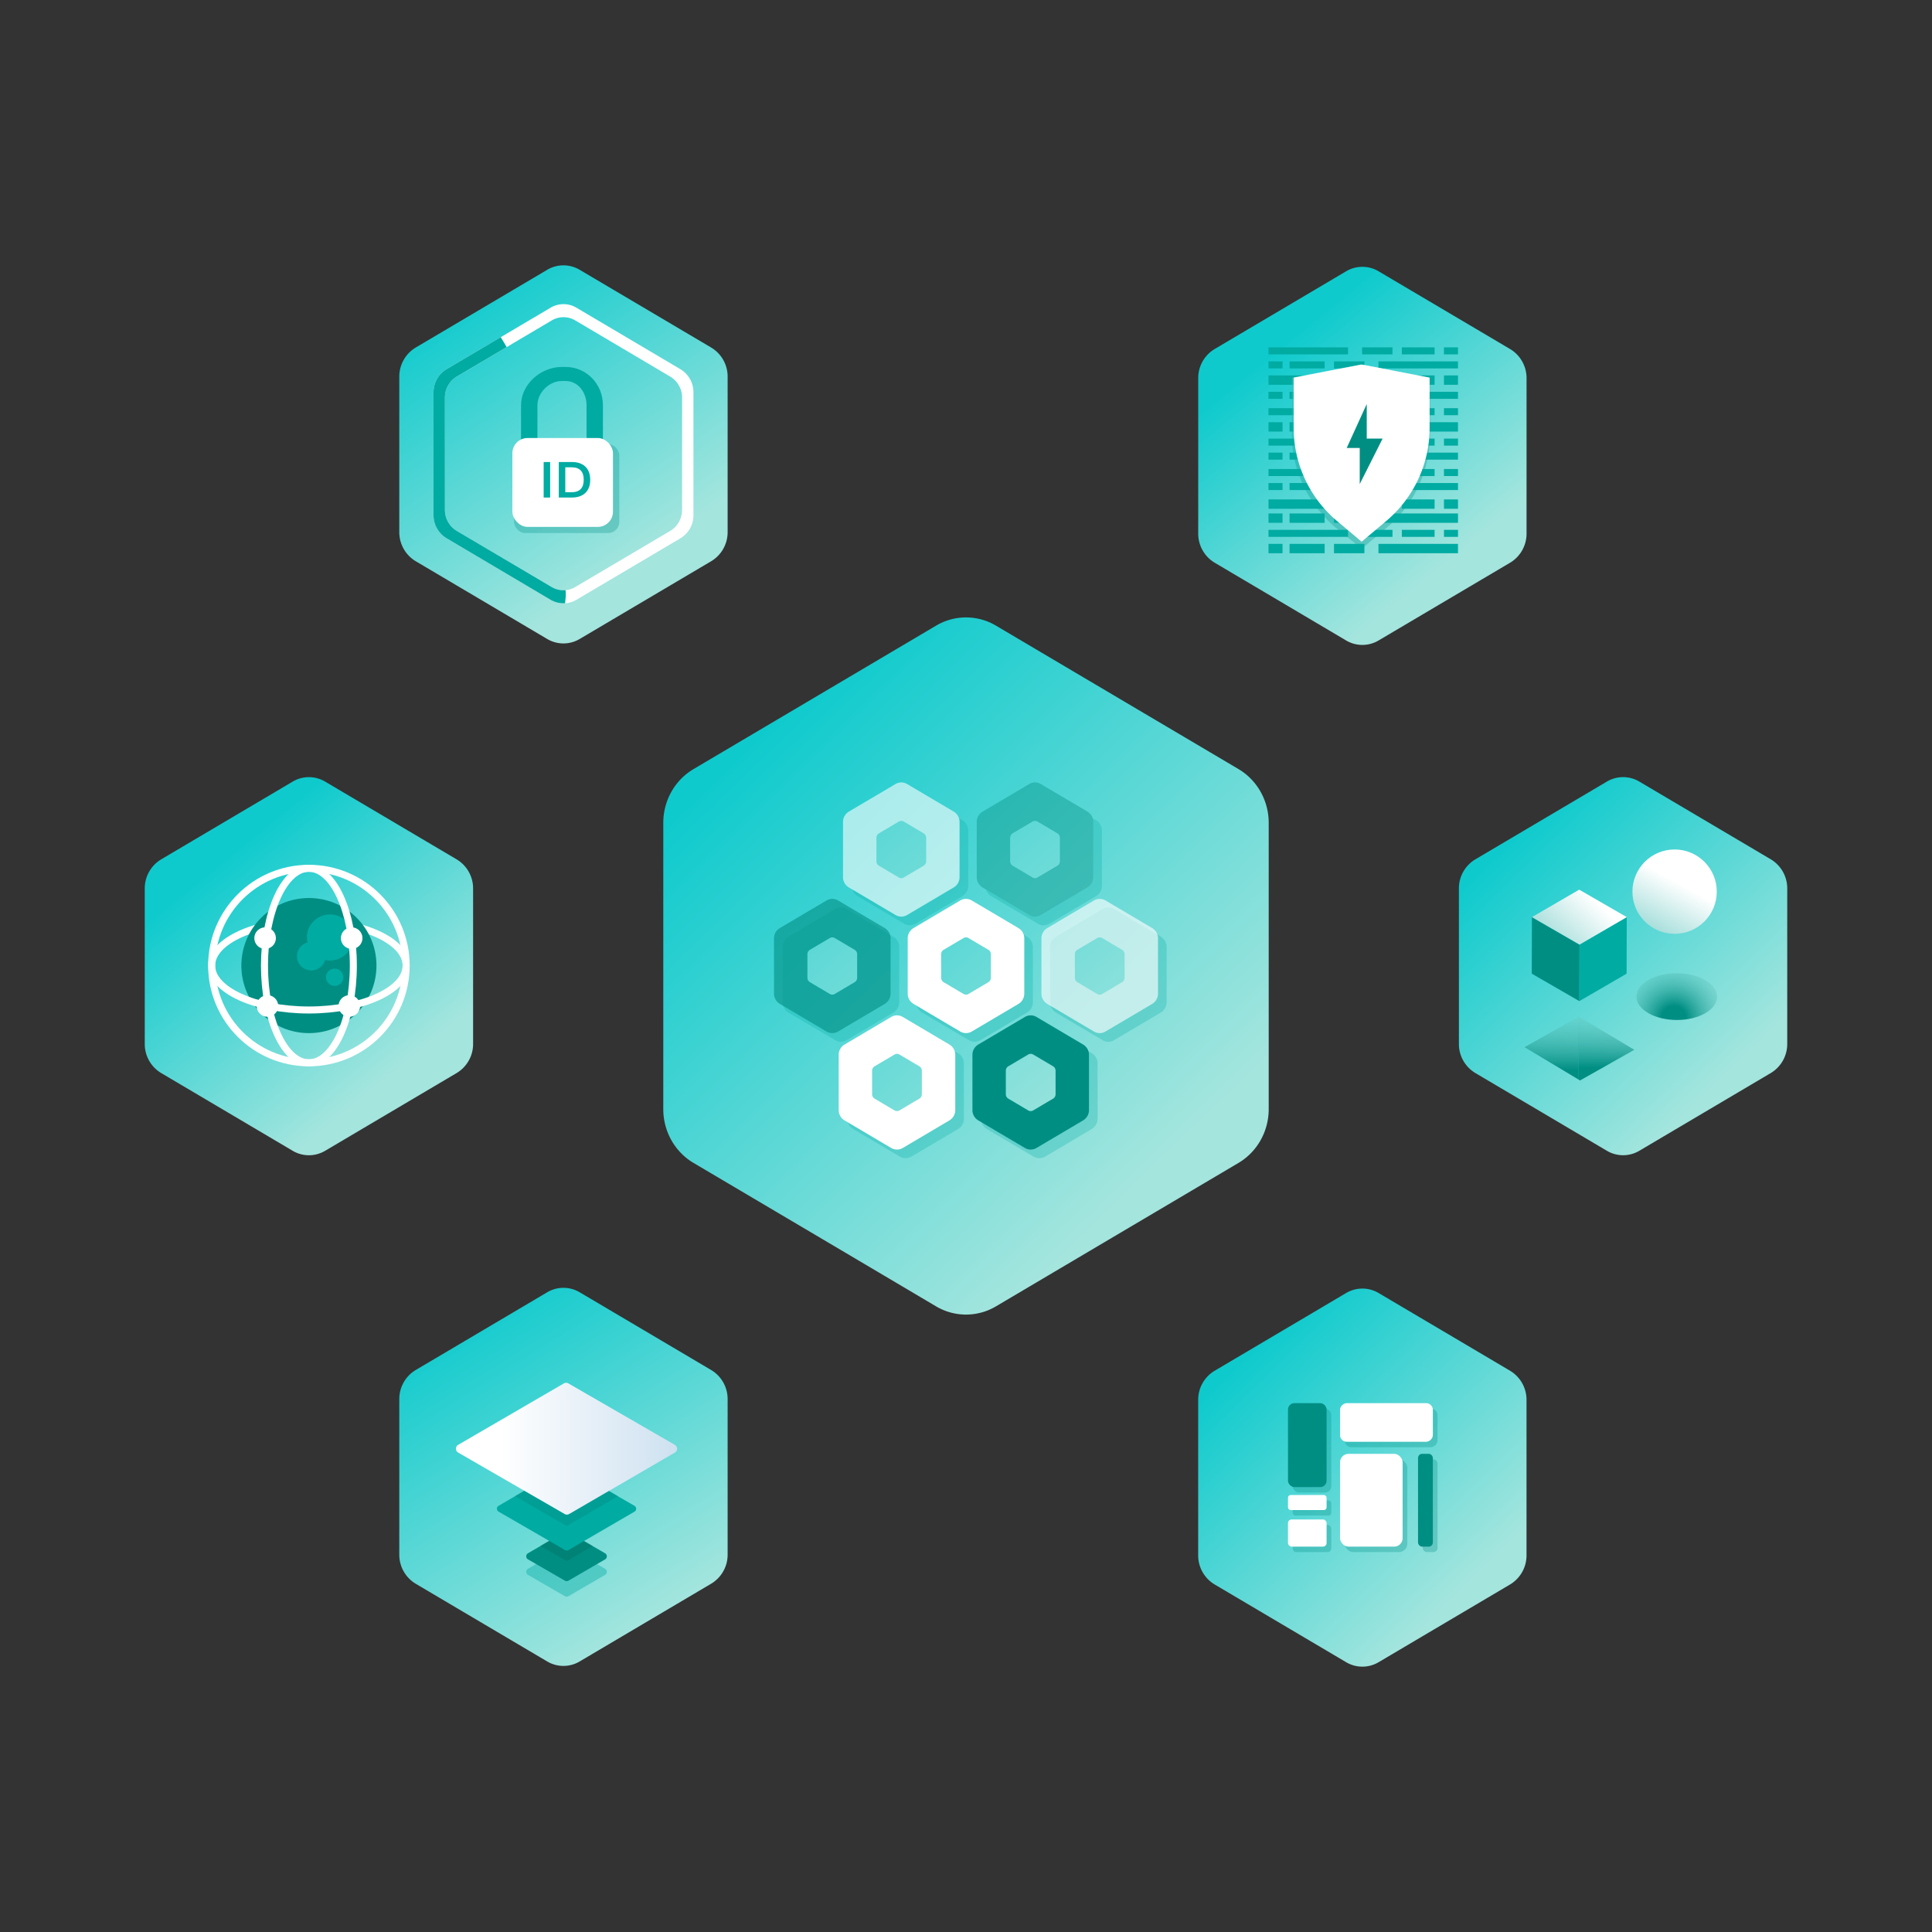 <svg xmlns="http://www.w3.org/2000/svg" xmlns:xlink="http://www.w3.org/1999/xlink" viewBox="0 0 2600 2600"><rect x="0" y="0" width="2600" height="2600" fill="#333333" stroke="none"/><defs><style>.cls-1{fill:url(#linear-gradient);}.cls-2{opacity:0.27;}.cls-3{fill:#00aba2;}.cls-4{fill:#fff;}.cls-5{fill:url(#linear-gradient-2);}.cls-6{opacity:0.6;}.cls-21,.cls-7{fill:#008e83;}.cls-8{fill:url(#linear-gradient-3);}.cls-9{opacity:0.63;}.cls-10{fill:url(#linear-gradient-4);}.cls-11{fill:url(#linear-gradient-5);}.cls-12{fill:url(#linear-gradient-6);}.cls-13{fill:url(#linear-gradient-7);}.cls-14{opacity:0.4;}.cls-15{fill:url(#linear-gradient-8);}.cls-16{fill:url(#linear-gradient-9);}.cls-17{opacity:0.44;}.cls-18{fill:#007567;}.cls-19{fill:url(#linear-gradient-10);}.cls-20{fill:url(#linear-gradient-11);}.cls-21{opacity:0.3;}.cls-22{fill:url(#linear-gradient-12);}.cls-23{fill:url(#linear-gradient-13);}.cls-24{fill:url(#linear-gradient-14);}.cls-25{fill:url(#linear-gradient-15);}.cls-26{fill:url(#linear-gradient-16);}.cls-27{fill:url(#radial-gradient);}.cls-28{fill:url(#linear-gradient-17);}.cls-29{fill:none;stroke:#fff;stroke-miterlimit:10;stroke-width:9.45px;}.cls-30{fill:url(#linear-gradient-18);}.cls-31{fill:url(#radial-gradient-2);}.cls-32{fill:url(#linear-gradient-19);}</style><linearGradient id="linear-gradient" x1="16780.57" y1="101.38" x2="17407.46" y2="745.68" gradientTransform="translate(18414.42 1744.49) rotate(180)" gradientUnits="userSpaceOnUse"><stop offset="0.12" stop-color="#a4e5de"/><stop offset="1" stop-color="#0ecacd"/></linearGradient><linearGradient id="linear-gradient-2" x1="1554.54" y1="1581.56" x2="1035.01" y2="1006.88" gradientTransform="matrix(1, 0, 0, 1, 0, 0)" xlink:href="#linear-gradient"/><linearGradient id="linear-gradient-3" x1="1374.59" y1="1581.56" x2="855.06" y2="1006.88" gradientTransform="matrix(1, 0, 0, 1, 0, 0)" xlink:href="#linear-gradient"/><linearGradient id="linear-gradient-4" x1="1649.17" y1="1487.19" x2="1129.64" y2="912.51" gradientTransform="matrix(1, 0, 0, 1, 0, 0)" xlink:href="#linear-gradient"/><linearGradient id="linear-gradient-5" x1="1524.49" y1="1608.73" x2="1004.96" y2="1034.06" gradientTransform="matrix(1, 0, 0, 1, 0, 0)" xlink:href="#linear-gradient"/><linearGradient id="linear-gradient-6" x1="1425.47" y1="1698.25" x2="905.93" y2="1123.57" gradientTransform="matrix(1, 0, 0, 1, 0, 0)" xlink:href="#linear-gradient"/><linearGradient id="linear-gradient-7" x1="1467.47" y1="1424.83" x2="947.94" y2="850.15" gradientTransform="matrix(1, 0, 0, 1, 0, 0)" xlink:href="#linear-gradient"/><linearGradient id="linear-gradient-8" x1="1647.42" y1="1424.83" x2="1127.89" y2="850.15" gradientTransform="matrix(1, 0, 0, 1, 0, 0)" xlink:href="#linear-gradient"/><linearGradient id="linear-gradient-9" x1="915.46" y1="2237.72" x2="617.41" y2="1763.36" gradientTransform="matrix(1, 0, 0, 1, 0, 0)" xlink:href="#linear-gradient"/><linearGradient id="linear-gradient-10" x1="613.59" y1="1949.61" x2="911.18" y2="1949.61" gradientUnits="userSpaceOnUse"><stop offset="0.2" stop-color="#fff"/><stop offset="1" stop-color="#cee1f0"/></linearGradient><linearGradient id="linear-gradient-11" x1="16025.95" y1="-430.13" x2="16365.96" y2="-80.67" gradientTransform="translate(18040.42 1744.49) rotate(180)" xlink:href="#linear-gradient"/><linearGradient id="linear-gradient-12" x1="15675.07" y1="258.15" x2="16015.08" y2="607.61" gradientTransform="translate(18040.42 1744.49) rotate(180)" xlink:href="#linear-gradient"/><linearGradient id="linear-gradient-13" x1="2161.58" y1="1457.66" x2="2161.58" y2="1335.93" gradientUnits="userSpaceOnUse"><stop offset="0.17" stop-color="#008e83"/><stop offset="1" stop-color="#97e3dd" stop-opacity="0"/></linearGradient><linearGradient id="linear-gradient-14" x1="2088.44" y1="1461.6" x2="2088.44" y2="1335.62" xlink:href="#linear-gradient-13"/><linearGradient id="linear-gradient-15" x1="2036.28" y1="1330.99" x2="2146.47" y2="1211.35" gradientUnits="userSpaceOnUse"><stop offset="0" stop-color="#4bbdb6"/><stop offset="1" stop-color="#fff"/></linearGradient><linearGradient id="linear-gradient-16" x1="2189.78" y1="1314.67" x2="2259.83" y2="1188.73" xlink:href="#linear-gradient-15"/><radialGradient id="radial-gradient" cx="2252.5" cy="1370.3" r="96.29" xlink:href="#linear-gradient-13"/><linearGradient id="linear-gradient-17" x1="563.07" y1="1480.35" x2="298.61" y2="1157.11" gradientTransform="matrix(1, 0, 0, 1, 0, 0)" xlink:href="#linear-gradient"/><linearGradient id="linear-gradient-18" x1="1980.75" y1="793.55" x2="1716.29" y2="470.32" gradientTransform="matrix(1, 0, 0, 1, 0, 0)" xlink:href="#linear-gradient"/><radialGradient id="radial-gradient-2" cx="1872.22" cy="391.9" r="314.19" gradientUnits="userSpaceOnUse"><stop offset="0" stop-color="#fff"/><stop offset="0.03" stop-color="#fff" stop-opacity="0.94"/><stop offset="0.14" stop-color="#fff" stop-opacity="0.72"/><stop offset="0.25" stop-color="#fff" stop-opacity="0.53"/><stop offset="0.37" stop-color="#fff" stop-opacity="0.37"/><stop offset="0.49" stop-color="#fff" stop-opacity="0.23"/><stop offset="0.6" stop-color="#fff" stop-opacity="0.13"/><stop offset="0.73" stop-color="#fff" stop-opacity="0.06"/><stop offset="0.85" stop-color="#fff" stop-opacity="0.01"/><stop offset="0.99" stop-color="#fff" stop-opacity="0"/></radialGradient><linearGradient id="linear-gradient-19" x1="18501.94" y1="1323.56" x2="18775.86" y2="1729.7" gradientTransform="translate(19389.42 2126.63) rotate(180)" xlink:href="#linear-gradient"/></defs><title>chapter_04</title><g id="chapter_04.1"><path class="cls-1" d="M892.62,1492.66V1107.34c0-29.84,15.5-57.41,40.69-72.33l326.35-193a78.92,78.92,0,0,1,80.74,0L1546,963.61l120.74,71.4c25.13,14.92,40.63,42.49,40.63,72.33v385.32c0,29.84-15.5,57.41-40.63,72.33l-326.35,193a78.92,78.92,0,0,1-80.74,0L1122.78,1677,933.31,1565C908.12,1550.07,892.62,1522.5,892.62,1492.66Z"/><g class="cls-2"><path class="cls-3" d="M1390.05,1274.52v74.18a16.16,16.16,0,0,1-7.84,13.93l-62.83,37.15a15.21,15.21,0,0,1-15.55,0l-39.59-23.4L1241,1362.63a16.17,16.17,0,0,1-7.83-13.93v-74.18a16.17,16.17,0,0,1,7.83-13.93l62.83-37.15a15.21,15.21,0,0,1,15.55,0l26.35,15.58,36.48,21.57A16.16,16.16,0,0,1,1390.05,1274.52Z"/></g><g class="cls-2"><path class="cls-3" d="M1477.12,1431.25v74.18a16.16,16.16,0,0,1-7.84,13.93l-62.83,37.15a15.21,15.21,0,0,1-15.55,0l-39.58-23.4-23.25-13.75a16.16,16.16,0,0,1-7.82-13.93v-74.18a16.16,16.16,0,0,1,7.82-13.93l62.83-37.15a15.21,15.21,0,0,1,15.55,0l26.35,15.58,36.48,21.57A16.16,16.16,0,0,1,1477.12,1431.25Z"/></g><g class="cls-2"><path class="cls-3" d="M1297.17,1431.25v74.18a16.16,16.16,0,0,1-7.84,13.93l-62.83,37.15a15.21,15.21,0,0,1-15.55,0l-39.58-23.4-23.25-13.75a16.16,16.16,0,0,1-7.82-13.93v-74.18a16.16,16.16,0,0,1,7.82-13.93l62.83-37.15a15.21,15.21,0,0,1,15.55,0l26.35,15.58,36.48,21.57A16.16,16.16,0,0,1,1297.17,1431.25Z"/></g><g class="cls-2"><path class="cls-3" d="M1570,1274.52v74.18a16.16,16.16,0,0,1-7.84,13.93l-62.83,37.15a15.21,15.21,0,0,1-15.55,0l-39.59-23.4L1421,1362.63a16.17,16.17,0,0,1-7.83-13.93v-74.18a16.17,16.17,0,0,1,7.83-13.93l62.83-37.15a15.21,15.21,0,0,1,15.55,0l26.35,15.58,36.48,21.57A16.16,16.16,0,0,1,1570,1274.52Z"/></g><path class="cls-4" d="M1378.44,1262.91v74.18a16.16,16.16,0,0,1-7.84,13.93l-62.83,37.15a15.21,15.21,0,0,1-15.55,0l-39.59-23.4L1229.39,1351a16.17,16.17,0,0,1-7.83-13.93v-74.18a16.17,16.17,0,0,1,7.83-13.93l62.83-37.15a15.21,15.21,0,0,1,15.55,0l26.35,15.58L1370.6,1249A16.16,16.16,0,0,1,1378.44,1262.91Z"/><path class="cls-5" d="M1333.47,1284.17v31.66a6.88,6.88,0,0,1-3.34,5.94l-26.82,15.86a6.51,6.51,0,0,1-6.63,0l-16.89-10-9.92-5.87a6.88,6.88,0,0,1-3.34-5.94v-31.66a6.88,6.88,0,0,1,3.34-5.94l26.81-15.86a6.51,6.51,0,0,1,6.63,0l11.25,6.65,15.57,9.21A6.88,6.88,0,0,1,1333.47,1284.17Z"/><g class="cls-2"><path class="cls-3" d="M1210.1,1274.52v74.18a16.16,16.16,0,0,1-7.84,13.93l-62.83,37.15a15.21,15.21,0,0,1-15.55,0l-39.59-23.4-23.24-13.75a16.17,16.17,0,0,1-7.83-13.93v-74.18a16.17,16.17,0,0,1,7.83-13.93l62.83-37.15a15.21,15.21,0,0,1,15.55,0l26.35,15.58,36.48,21.57A16.16,16.16,0,0,1,1210.1,1274.52Z"/></g><g class="cls-6"><path class="cls-7" d="M1198.49,1262.91v74.18a16.16,16.16,0,0,1-7.84,13.93l-62.83,37.15a15.21,15.21,0,0,1-15.55,0l-39.59-23.4L1049.44,1351a16.17,16.17,0,0,1-7.83-13.93v-74.18a16.17,16.17,0,0,1,7.83-13.93l62.83-37.15a15.21,15.21,0,0,1,15.55,0l26.35,15.58,36.48,21.57A16.16,16.16,0,0,1,1198.49,1262.91Z"/></g><path class="cls-8" d="M1153.52,1284.17v31.66a6.88,6.88,0,0,1-3.34,5.94l-26.82,15.86a6.51,6.51,0,0,1-6.63,0l-16.89-10-9.92-5.87a6.88,6.88,0,0,1-3.34-5.94v-31.66a6.88,6.88,0,0,1,3.34-5.94l26.81-15.86a6.51,6.51,0,0,1,6.63,0l11.25,6.65,15.57,9.21A6.88,6.88,0,0,1,1153.52,1284.17Z"/><path class="cls-7" d="M1465.51,1419.64v74.18a16.16,16.16,0,0,1-7.84,13.93l-62.83,37.15a15.21,15.21,0,0,1-15.55,0l-39.58-23.4-23.25-13.75a16.16,16.16,0,0,1-7.82-13.93v-74.18a16.16,16.16,0,0,1,7.82-13.93l62.83-37.15a15.21,15.21,0,0,1,15.55,0l26.35,15.58,36.48,21.57A16.16,16.16,0,0,1,1465.51,1419.64Z"/><path class="cls-4" d="M1285.56,1419.64v74.18a16.16,16.16,0,0,1-7.84,13.93l-62.83,37.15a15.21,15.21,0,0,1-15.55,0l-39.58-23.4-23.25-13.75a16.16,16.16,0,0,1-7.82-13.93v-74.18a16.16,16.16,0,0,1,7.82-13.93l62.83-37.15a15.21,15.21,0,0,1,15.55,0l26.35,15.58,36.48,21.57A16.16,16.16,0,0,1,1285.56,1419.64Z"/><g class="cls-9"><path class="cls-4" d="M1558.39,1262.91v74.18a16.16,16.16,0,0,1-7.84,13.93l-62.83,37.15a15.21,15.21,0,0,1-15.55,0l-39.59-23.4L1409.34,1351a16.17,16.17,0,0,1-7.83-13.93v-74.18a16.17,16.17,0,0,1,7.83-13.93l62.83-37.15a15.21,15.21,0,0,1,15.55,0l26.35,15.58,36.48,21.57A16.16,16.16,0,0,1,1558.39,1262.91Z"/></g><path class="cls-10" d="M1513.42,1284.17v31.66a6.88,6.88,0,0,1-3.34,5.94l-26.82,15.86a6.51,6.51,0,0,1-6.63,0l-16.89-10-9.92-5.87a6.88,6.88,0,0,1-3.34-5.94v-31.66a6.88,6.88,0,0,1,3.34-5.94l26.81-15.86a6.51,6.51,0,0,1,6.63,0l11.25,6.65,15.57,9.21A6.88,6.88,0,0,1,1513.42,1284.17Z"/><path class="cls-11" d="M1420.54,1440.9v31.66a6.88,6.88,0,0,1-3.34,5.94l-26.81,15.86a6.53,6.53,0,0,1-6.64,0l-16.89-10-9.92-5.87a6.88,6.88,0,0,1-3.34-5.94V1440.9a6.88,6.88,0,0,1,3.34-5.94l26.81-15.86a6.53,6.53,0,0,1,6.64,0l11.24,6.65,15.57,9.21A6.88,6.88,0,0,1,1420.54,1440.9Z"/><path class="cls-12" d="M1240.59,1440.9v31.66a6.88,6.88,0,0,1-3.34,5.94l-26.81,15.86a6.53,6.53,0,0,1-6.64,0l-16.89-10-9.92-5.87a6.88,6.88,0,0,1-3.34-5.94V1440.9A6.88,6.88,0,0,1,1177,1435l26.81-15.86a6.53,6.53,0,0,1,6.64,0l11.24,6.65,15.57,9.21A6.88,6.88,0,0,1,1240.59,1440.9Z"/><g class="cls-6"><path class="cls-4" d="M1291.36,1106.18v74.18a16.15,16.15,0,0,1-7.83,13.93l-62.83,37.15a15.21,15.21,0,0,1-15.55,0l-39.59-23.4-23.24-13.75a16.17,16.17,0,0,1-7.83-13.93v-74.18a16.17,16.17,0,0,1,7.83-13.93l62.83-37.15a15.21,15.21,0,0,1,15.55,0l26.35,15.58,36.48,21.57A16.15,16.15,0,0,1,1291.36,1106.18Z"/></g><path class="cls-13" d="M1246.4,1127.44v31.66a6.88,6.88,0,0,1-3.34,5.94l-26.82,15.86a6.51,6.51,0,0,1-6.63,0l-16.9-10-9.92-5.87a6.89,6.89,0,0,1-3.33-5.94v-31.66a6.89,6.89,0,0,1,3.33-5.94l26.82-15.86a6.51,6.51,0,0,1,6.63,0l11.25,6.65,15.57,9.21A6.88,6.88,0,0,1,1246.4,1127.44Z"/><g class="cls-14"><path class="cls-7" d="M1471.31,1106.18v74.18a16.15,16.15,0,0,1-7.83,13.93l-62.84,37.15a15.19,15.19,0,0,1-15.54,0l-39.59-23.4-23.24-13.75a16.17,16.17,0,0,1-7.83-13.93v-74.18a16.17,16.17,0,0,1,7.83-13.93l62.83-37.15a15.19,15.19,0,0,1,15.54,0l26.36,15.58,36.48,21.57A16.15,16.15,0,0,1,1471.31,1106.18Z"/></g><path class="cls-15" d="M1426.35,1127.44v31.66A6.88,6.88,0,0,1,1423,1165l-26.82,15.86a6.51,6.51,0,0,1-6.63,0l-16.9-10-9.92-5.87a6.89,6.89,0,0,1-3.33-5.94v-31.66a6.89,6.89,0,0,1,3.33-5.94l26.82-15.86a6.51,6.51,0,0,1,6.63,0l11.25,6.65,15.57,9.21A6.88,6.88,0,0,1,1426.35,1127.44Z"/><g class="cls-2"><path class="cls-3" d="M1482.91,1117.79V1192a16.13,16.13,0,0,1-7.84,13.93l-62.81,37.15a15.21,15.21,0,0,1-15.55,0l-39.59-23.39-23.22-13.76a15.88,15.88,0,0,1-7-8.88l18.63,11,39.59,23.39a15.23,15.23,0,0,0,15.56,0l62.8-37.15a16.13,16.13,0,0,0,7.84-13.93v-74.18a16.19,16.19,0,0,0-.81-5l4.58,2.72A16.16,16.16,0,0,1,1482.91,1117.79Z"/></g><g class="cls-2"><path class="cls-3" d="M1303,1117.79V1192a16.13,16.13,0,0,1-7.84,13.93l-62.8,37.15a15.23,15.23,0,0,1-15.56,0l-39.59-23.39L1154,1205.9a15.88,15.88,0,0,1-7-8.88l18.63,11,39.59,23.39a15.23,15.23,0,0,0,15.56,0l62.8-37.15a16.13,16.13,0,0,0,7.84-13.93v-74.18a16.19,16.19,0,0,0-.81-5l4.58,2.72A16.16,16.16,0,0,1,1303,1117.79Z"/></g><path class="cls-16" d="M979.21,1883v209a45.5,45.5,0,0,1-22.07,39.23l-177,104.65a42.83,42.83,0,0,1-43.8,0L624.83,2170l-65.49-38.73a45.56,45.56,0,0,1-22-39.23V1883a45.56,45.56,0,0,1,22-39.23l177-104.65a42.83,42.83,0,0,1,43.8,0L854.38,1783l102.76,60.76A45.5,45.5,0,0,1,979.21,1883Z"/><g class="cls-14"><path class="cls-3" d="M814.26,2119.45,765,2148.1a4.77,4.77,0,0,1-4.78,0l-49.67-28.68a4.77,4.77,0,0,1,0-8.25l49.3-28.65a4.77,4.77,0,0,1,4.78,0l49.66,28.67A4.77,4.77,0,0,1,814.26,2119.45Z"/></g><path class="cls-7" d="M814.26,2098.57,765,2127.21a4.77,4.77,0,0,1-4.78,0l-49.67-28.67a4.78,4.78,0,0,1,0-8.26l49.3-28.64a4.77,4.77,0,0,1,4.78,0l49.66,28.67A4.78,4.78,0,0,1,814.26,2098.57Z"/><g class="cls-17"><polygon class="cls-18" points="797.78 2080.59 762.72 2100.98 727.13 2080.43 762.19 2060.04 797.78 2080.59"/></g><path class="cls-3" d="M853.85,2034.32,765,2086a4.54,4.54,0,0,1-4.55,0L671,2034.3a4.54,4.54,0,0,1,0-7.86L693,2013.61l66.79-38.81a4.53,4.53,0,0,1,4.56,0l67.42,38.92,22.06,12.73A4.55,4.55,0,0,1,853.85,2034.32Z"/><g class="cls-17"><polygon class="cls-7" points="831.78 2013.5 762.72 2053.63 693.01 2013.39 762.08 1973.26 831.78 2013.5"/></g><path class="cls-19" d="M908.19,1954.83l-142.28,82.69a6.06,6.06,0,0,1-6,0L616.6,1954.81a6,6,0,0,1,0-10.42l142.28-82.68a6,6,0,0,1,6,0l143.27,82.71A6,6,0,0,1,908.19,1954.83Z"/><path class="cls-20" d="M1612.45,2093V1884a45.5,45.5,0,0,1,22.07-39.23l177-104.65a42.81,42.81,0,0,1,43.79,0l111.52,65.92,65.49,38.73a45.56,45.56,0,0,1,22,39.23v209a45.56,45.56,0,0,1-22,39.23l-177,104.65a42.81,42.81,0,0,1-43.79,0L1737.28,2193l-102.76-60.76A45.5,45.5,0,0,1,1612.45,2093Z"/><rect class="cls-21" x="1739.61" y="1895.67" width="51.95" height="112.89" rx="8.48"/><rect class="cls-21" x="1739.61" y="2019.28" width="51.95" height="20.26" rx="3.59"/><rect class="cls-21" x="1739.61" y="2052.17" width="51.95" height="36.56" rx="4.83"/><rect class="cls-21" x="1914.61" y="1963.84" width="19.94" height="124.89" rx="5.53"/><rect class="cls-21" x="1809.67" y="1963.84" width="84.22" height="124.89" rx="11.36"/><rect class="cls-21" x="1846.14" y="1859.2" width="51.95" height="124.89" rx="8.92" transform="translate(3793.75 49.53) rotate(90)"/><rect class="cls-7" x="1733.32" y="1888.32" width="51.95" height="112.89" rx="8.48"/><rect class="cls-4" x="1733.32" y="2011.93" width="51.95" height="20.26" rx="3.59"/><rect class="cls-4" x="1733.32" y="2044.82" width="51.95" height="36.56" rx="4.83"/><rect class="cls-7" x="1908.32" y="1956.5" width="19.94" height="124.89" rx="5.53"/><rect class="cls-4" x="1803.37" y="1956.5" width="84.22" height="124.89" rx="11.36"/><rect class="cls-4" x="1839.84" y="1851.85" width="51.95" height="124.89" rx="8.92" transform="translate(3780.11 48.48) rotate(90)"/><path class="cls-22" d="M1963.32,1404.74v-209a45.53,45.53,0,0,1,22.07-39.23l177-104.65a42.81,42.81,0,0,1,43.79,0l111.52,65.92,65.48,38.73a45.54,45.54,0,0,1,22,39.23v209a45.54,45.54,0,0,1-22,39.23l-177,104.65a42.81,42.81,0,0,1-43.79,0l-74.24-43.89L1985.39,1444A45.53,45.53,0,0,1,1963.32,1404.74Z"/><polygon class="cls-3" points="2189.21 1234.22 2189 1310.32 2125.4 1347.27 2125.62 1271.18 2189.21 1234.22"/><polygon class="cls-7" points="2125.62 1271.18 2125.4 1347.27 2061.39 1310.32 2061.61 1234.22 2125.62 1271.18"/><polygon class="cls-23" points="2126.29 1454.07 2123.8 1452.59 2124.66 1368.05 2199.36 1412.76 2126.29 1454.07"/><polygon class="cls-24" points="2123.91 1452.45 2123.56 1452.35 2051.57 1409.21 2125.28 1367.68 2125.3 1367.78 2123.91 1452.45 2123.91 1452.45 2123.91 1452.45"/><polygon class="cls-25" points="2189.21 1234.22 2125.62 1271.18 2061.61 1234.22 2125.2 1197.26 2189.21 1234.22"/><circle class="cls-26" cx="2253.6" cy="1199.94" r="56.76"/><path class="cls-27" d="M2294.8,1318.93c21.3,12.29,21.41,32.22.27,44.5s-55.53,12.28-76.82,0-21.39-32.2-.25-44.49S2273.53,1306.65,2294.8,1318.93Z"/><path class="cls-28" d="M636.68,1195.75v209A45.53,45.53,0,0,1,614.61,1444l-177,104.65a42.81,42.81,0,0,1-43.79,0l-111.52-65.93L216.81,1444a45.54,45.54,0,0,1-22-39.23v-209a45.54,45.54,0,0,1,22-39.23l177-104.65a42.81,42.81,0,0,1,43.79,0l74.24,43.88,102.77,60.77A45.53,45.53,0,0,1,636.68,1195.75Z"/><path class="cls-29" d="M284.86,1299.41c0-33,58.59-59.79,130.86-59.79s130.87,26.77,130.87,59.79"/><circle class="cls-7" cx="415.72" cy="1299.41" r="90.91"/><circle class="cls-3" cx="444.06" cy="1261.63" r="31.04"/><circle class="cls-3" cx="418.87" cy="1286.82" r="19.16"/><circle class="cls-3" cx="450.35" cy="1315.15" r="11.64"/><circle class="cls-29" cx="415.72" cy="1299.41" r="130.87"/><ellipse class="cls-29" cx="415.72" cy="1299.41" rx="59.79" ry="130.87"/><path class="cls-29" d="M546.59,1299.41c0,33-58.59,59.79-130.87,59.79s-130.86-26.77-130.86-59.79"/><circle class="cls-4" cx="470.12" cy="1353.8" r="14.52"/><circle class="cls-4" cx="359.92" cy="1353.8" r="14.52"/><circle class="cls-4" cx="356.77" cy="1262.5" r="14.52"/><circle class="cls-4" cx="473.26" cy="1262.5" r="14.52"/><path class="cls-30" d="M2054.36,509V718a45.54,45.54,0,0,1-22.07,39.23l-177,104.65a42.81,42.81,0,0,1-43.79,0L1700,795.9l-65.49-38.72a45.57,45.57,0,0,1-22-39.23V509a45.54,45.54,0,0,1,22-39.22l177-104.66a42.81,42.81,0,0,1,43.79,0L1929.52,409l102.77,60.77A45.51,45.51,0,0,1,2054.36,509Z"/><path class="cls-21" d="M1865.92,710.45l-33.39,28-34.54-28c-36.89-31.09-59.43-76.87-59.43-125.12V517.61L1831.44,500l92.88,17.61v67.72A163.83,163.83,0,0,1,1865.92,710.45Z"/><rect class="cls-3" x="1707.08" y="467.45" width="107.05" height="9.45"/><rect class="cls-3" x="1886.53" y="467.45" width="44.08" height="9.45"/><rect class="cls-3" x="1943.21" y="467.45" width="18.89" height="9.45"/><rect class="cls-3" x="1833.01" y="467.45" width="40.93" height="9.45"/><rect class="cls-3" x="1855.05" y="486.34" width="107.05" height="9.45" transform="translate(3817.15 982.13) rotate(180)"/><rect class="cls-3" x="1735.41" y="486.34" width="47.23" height="9.45" transform="translate(3518.05 982.13) rotate(180)"/><rect class="cls-3" x="1707.08" y="486.34" width="18.89" height="9.45" transform="translate(3433.04 982.13) rotate(180)"/><rect class="cls-3" x="1795.23" y="486.34" width="40.93" height="9.45" transform="translate(3631.39 982.13) rotate(180)"/><rect class="cls-3" x="1707.08" y="505.23" width="107.05" height="12.59"/><rect class="cls-3" x="1886.53" y="505.23" width="44.08" height="12.59"/><rect class="cls-3" x="1943.21" y="505.23" width="18.89" height="12.59"/><rect class="cls-3" x="1833.01" y="505.23" width="40.93" height="12.59"/><rect class="cls-3" x="1855.05" y="527.27" width="107.05" height="9.45" transform="translate(3817.15 1063.99) rotate(180)"/><rect class="cls-3" x="1735.41" y="527.27" width="47.23" height="9.45" transform="translate(3518.05 1063.99) rotate(180)"/><rect class="cls-3" x="1707.08" y="527.27" width="18.89" height="9.45" transform="translate(3433.04 1063.99) rotate(180)"/><rect class="cls-3" x="1795.23" y="527.27" width="40.93" height="9.45" transform="translate(3631.39 1063.99) rotate(180)"/><rect class="cls-3" x="1707.08" y="549.31" width="107.05" height="9.45"/><rect class="cls-3" x="1886.53" y="549.31" width="44.08" height="9.45"/><rect class="cls-3" x="1943.21" y="549.31" width="18.89" height="9.45"/><rect class="cls-3" x="1833.01" y="549.31" width="40.93" height="9.45"/><rect class="cls-3" x="1855.05" y="568.2" width="107.05" height="12.59" transform="translate(3817.15 1148.99) rotate(180)"/><rect class="cls-3" x="1735.41" y="568.2" width="47.23" height="12.59" transform="translate(3518.05 1148.99) rotate(180)"/><rect class="cls-3" x="1707.08" y="568.2" width="18.89" height="12.59" transform="translate(3433.04 1148.99) rotate(180)"/><rect class="cls-3" x="1795.23" y="568.2" width="40.93" height="12.59" transform="translate(3631.39 1148.99) rotate(180)"/><rect class="cls-3" x="1707.08" y="590.24" width="107.05" height="9.45"/><rect class="cls-3" x="1886.53" y="590.24" width="44.08" height="9.45"/><rect class="cls-3" x="1943.21" y="590.24" width="18.89" height="9.45"/><rect class="cls-3" x="1833.01" y="590.24" width="40.93" height="9.45"/><rect class="cls-3" x="1855.05" y="609.13" width="107.05" height="9.45" transform="translate(3817.15 1227.7) rotate(180)"/><rect class="cls-3" x="1735.41" y="609.13" width="47.23" height="9.45" transform="translate(3518.05 1227.7) rotate(180)"/><rect class="cls-3" x="1707.08" y="609.13" width="18.89" height="9.45" transform="translate(3433.04 1227.7) rotate(180)"/><rect class="cls-3" x="1795.23" y="609.13" width="40.93" height="9.45" transform="translate(3631.39 1227.7) rotate(180)"/><rect class="cls-3" x="1707.08" y="631.17" width="107.05" height="9.45"/><rect class="cls-3" x="1886.53" y="631.17" width="44.08" height="9.45"/><rect class="cls-3" x="1943.21" y="631.17" width="18.89" height="9.45"/><rect class="cls-3" x="1833.01" y="631.17" width="40.93" height="9.45"/><rect class="cls-3" x="1855.05" y="650.06" width="107.05" height="9.45" transform="translate(3817.15 1309.56) rotate(180)"/><rect class="cls-3" x="1735.41" y="650.06" width="47.23" height="9.45" transform="translate(3518.05 1309.56) rotate(180)"/><rect class="cls-3" x="1707.08" y="650.06" width="18.89" height="9.45" transform="translate(3433.04 1309.56) rotate(180)"/><rect class="cls-3" x="1795.23" y="650.06" width="40.93" height="9.45" transform="translate(3631.39 1309.56) rotate(180)"/><rect class="cls-3" x="1707.08" y="672.1" width="107.05" height="12.59"/><rect class="cls-3" x="1886.53" y="672.1" width="44.08" height="12.59"/><rect class="cls-3" x="1943.21" y="672.1" width="18.89" height="12.59"/><rect class="cls-3" x="1833.01" y="672.1" width="40.93" height="12.59"/><rect class="cls-3" x="1855.05" y="690.99" width="107.05" height="12.59" transform="translate(3817.15 1394.57) rotate(180)"/><rect class="cls-3" x="1735.41" y="690.99" width="47.23" height="12.59" transform="translate(3518.05 1394.57) rotate(180)"/><rect class="cls-3" x="1707.08" y="690.99" width="18.89" height="12.59" transform="translate(3433.04 1394.57) rotate(180)"/><rect class="cls-3" x="1795.23" y="690.99" width="40.93" height="12.59" transform="translate(3631.39 1394.57) rotate(180)"/><rect class="cls-3" x="1707.08" y="713.03" width="107.05" height="9.45"/><rect class="cls-3" x="1886.53" y="713.03" width="44.08" height="9.45"/><rect class="cls-3" x="1943.21" y="713.03" width="18.89" height="9.45"/><rect class="cls-3" x="1833.01" y="713.03" width="40.93" height="9.45"/><rect class="cls-3" x="1855.05" y="731.92" width="107.05" height="12.59" transform="translate(3817.15 1476.43) rotate(180)"/><rect class="cls-3" x="1735.41" y="731.92" width="47.23" height="12.59" transform="translate(3518.05 1476.43) rotate(180)"/><rect class="cls-3" x="1707.08" y="731.92" width="18.89" height="12.59" transform="translate(3433.04 1476.43) rotate(180)"/><rect class="cls-3" x="1795.23" y="731.92" width="40.93" height="12.59" transform="translate(3631.39 1476.43) rotate(180)"/><path class="cls-4" d="M1865.7,701l-33.28,28-33.28-28A163.64,163.64,0,0,1,1741,575.89V508.17l91.46-17.61,91.46,17.61v67.72A163.64,163.64,0,0,1,1865.7,701Z"/><path class="cls-31" d="M1871.8,498.14l-40.58-7.58-92.66,17.61v67.72c0,48.24,22.49,94,59.38,125.12l8.23,6.43C1845.49,643.42,1875.29,573.65,1871.8,498.14Z"/><polygon class="cls-7" points="1839.31 602.83 1812.35 602.83 1839.31 543.69 1839.31 602.83"/><polygon class="cls-7" points="1829.86 590.24 1860.64 590.24 1829.86 651.43 1829.86 590.24"/><path class="cls-32" d="M979.21,507V716a45.5,45.5,0,0,1-22.07,39.23l-177,104.65a42.83,42.83,0,0,1-43.8,0L624.83,793.93,559.34,755.2a45.56,45.56,0,0,1-22-39.23V507a45.56,45.56,0,0,1,22-39.23l177-104.65a42.83,42.83,0,0,1,43.8,0L854.38,407l102.76,60.76A45.5,45.5,0,0,1,979.21,507Z"/><rect class="cls-21" x="691.75" y="597.71" width="141.68" height="119.64" rx="15.05"/><path class="cls-4" d="M915.76,496.92,775.68,414.06a34,34,0,0,0-34.67,0L600.93,496.92a36,36,0,0,0-17.45,31V693.34a36,36,0,0,0,17.45,31L741,807.22a34,34,0,0,0,34.67,0l140.08-82.85a36,36,0,0,0,17.45-31V528A36,36,0,0,0,915.76,496.92Zm2.16,189.2A32.85,32.85,0,0,1,902,714.44L774.16,790a31,31,0,0,1-31.63,0L614.69,714.44a32.89,32.89,0,0,1-15.92-28.32v-151a32.89,32.89,0,0,1,15.92-28.32l127.84-75.58a30.92,30.92,0,0,1,31.63,0L902,506.84a32.85,32.85,0,0,1,15.95,28.32Z"/><path class="cls-3" d="M811.39,613.45H701.2V545.32c0-28.13,26.46-51.51,54.92-51.51h4.76c28.75,0,50.51,23.38,50.51,51.51Zm-88.15-22h66.11V545.32c0-16.81-11-32.62-28.47-32.62h-4.76c-17.14,0-32.88,15.81-32.88,32.62Z"/><rect class="cls-4" x="689.53" y="589.44" width="135.38" height="119.64" rx="20.46"/><path class="cls-3" d="M761.13,794.19a30.92,30.92,0,0,1-18.6-4.16L614.69,714.44a32.89,32.89,0,0,1-15.92-28.32v-151a32.89,32.89,0,0,1,15.92-28.32l67.13-39.69c-4.58-8.06-3.58-6-7.94-13.38l-73,43.15a36,36,0,0,0-17.45,31V693.34a36,36,0,0,0,17.45,31L741,807.22a34,34,0,0,0,19.5,4.61C761.21,802,761.78,804.54,761.13,794.19Z"/><path class="cls-3" d="M731.63,669.55V621.76h8.74v47.79Z"/><path class="cls-3" d="M752,621.76h17.62q11.73,0,18.2,6.28t6.47,17.58q0,11.32-6.47,17.63t-18.2,6.3H752Zm17.08,40.67q16.47,0,16.47-16.81t-16.47-16.74h-8.34v33.55Z"/></g></svg>